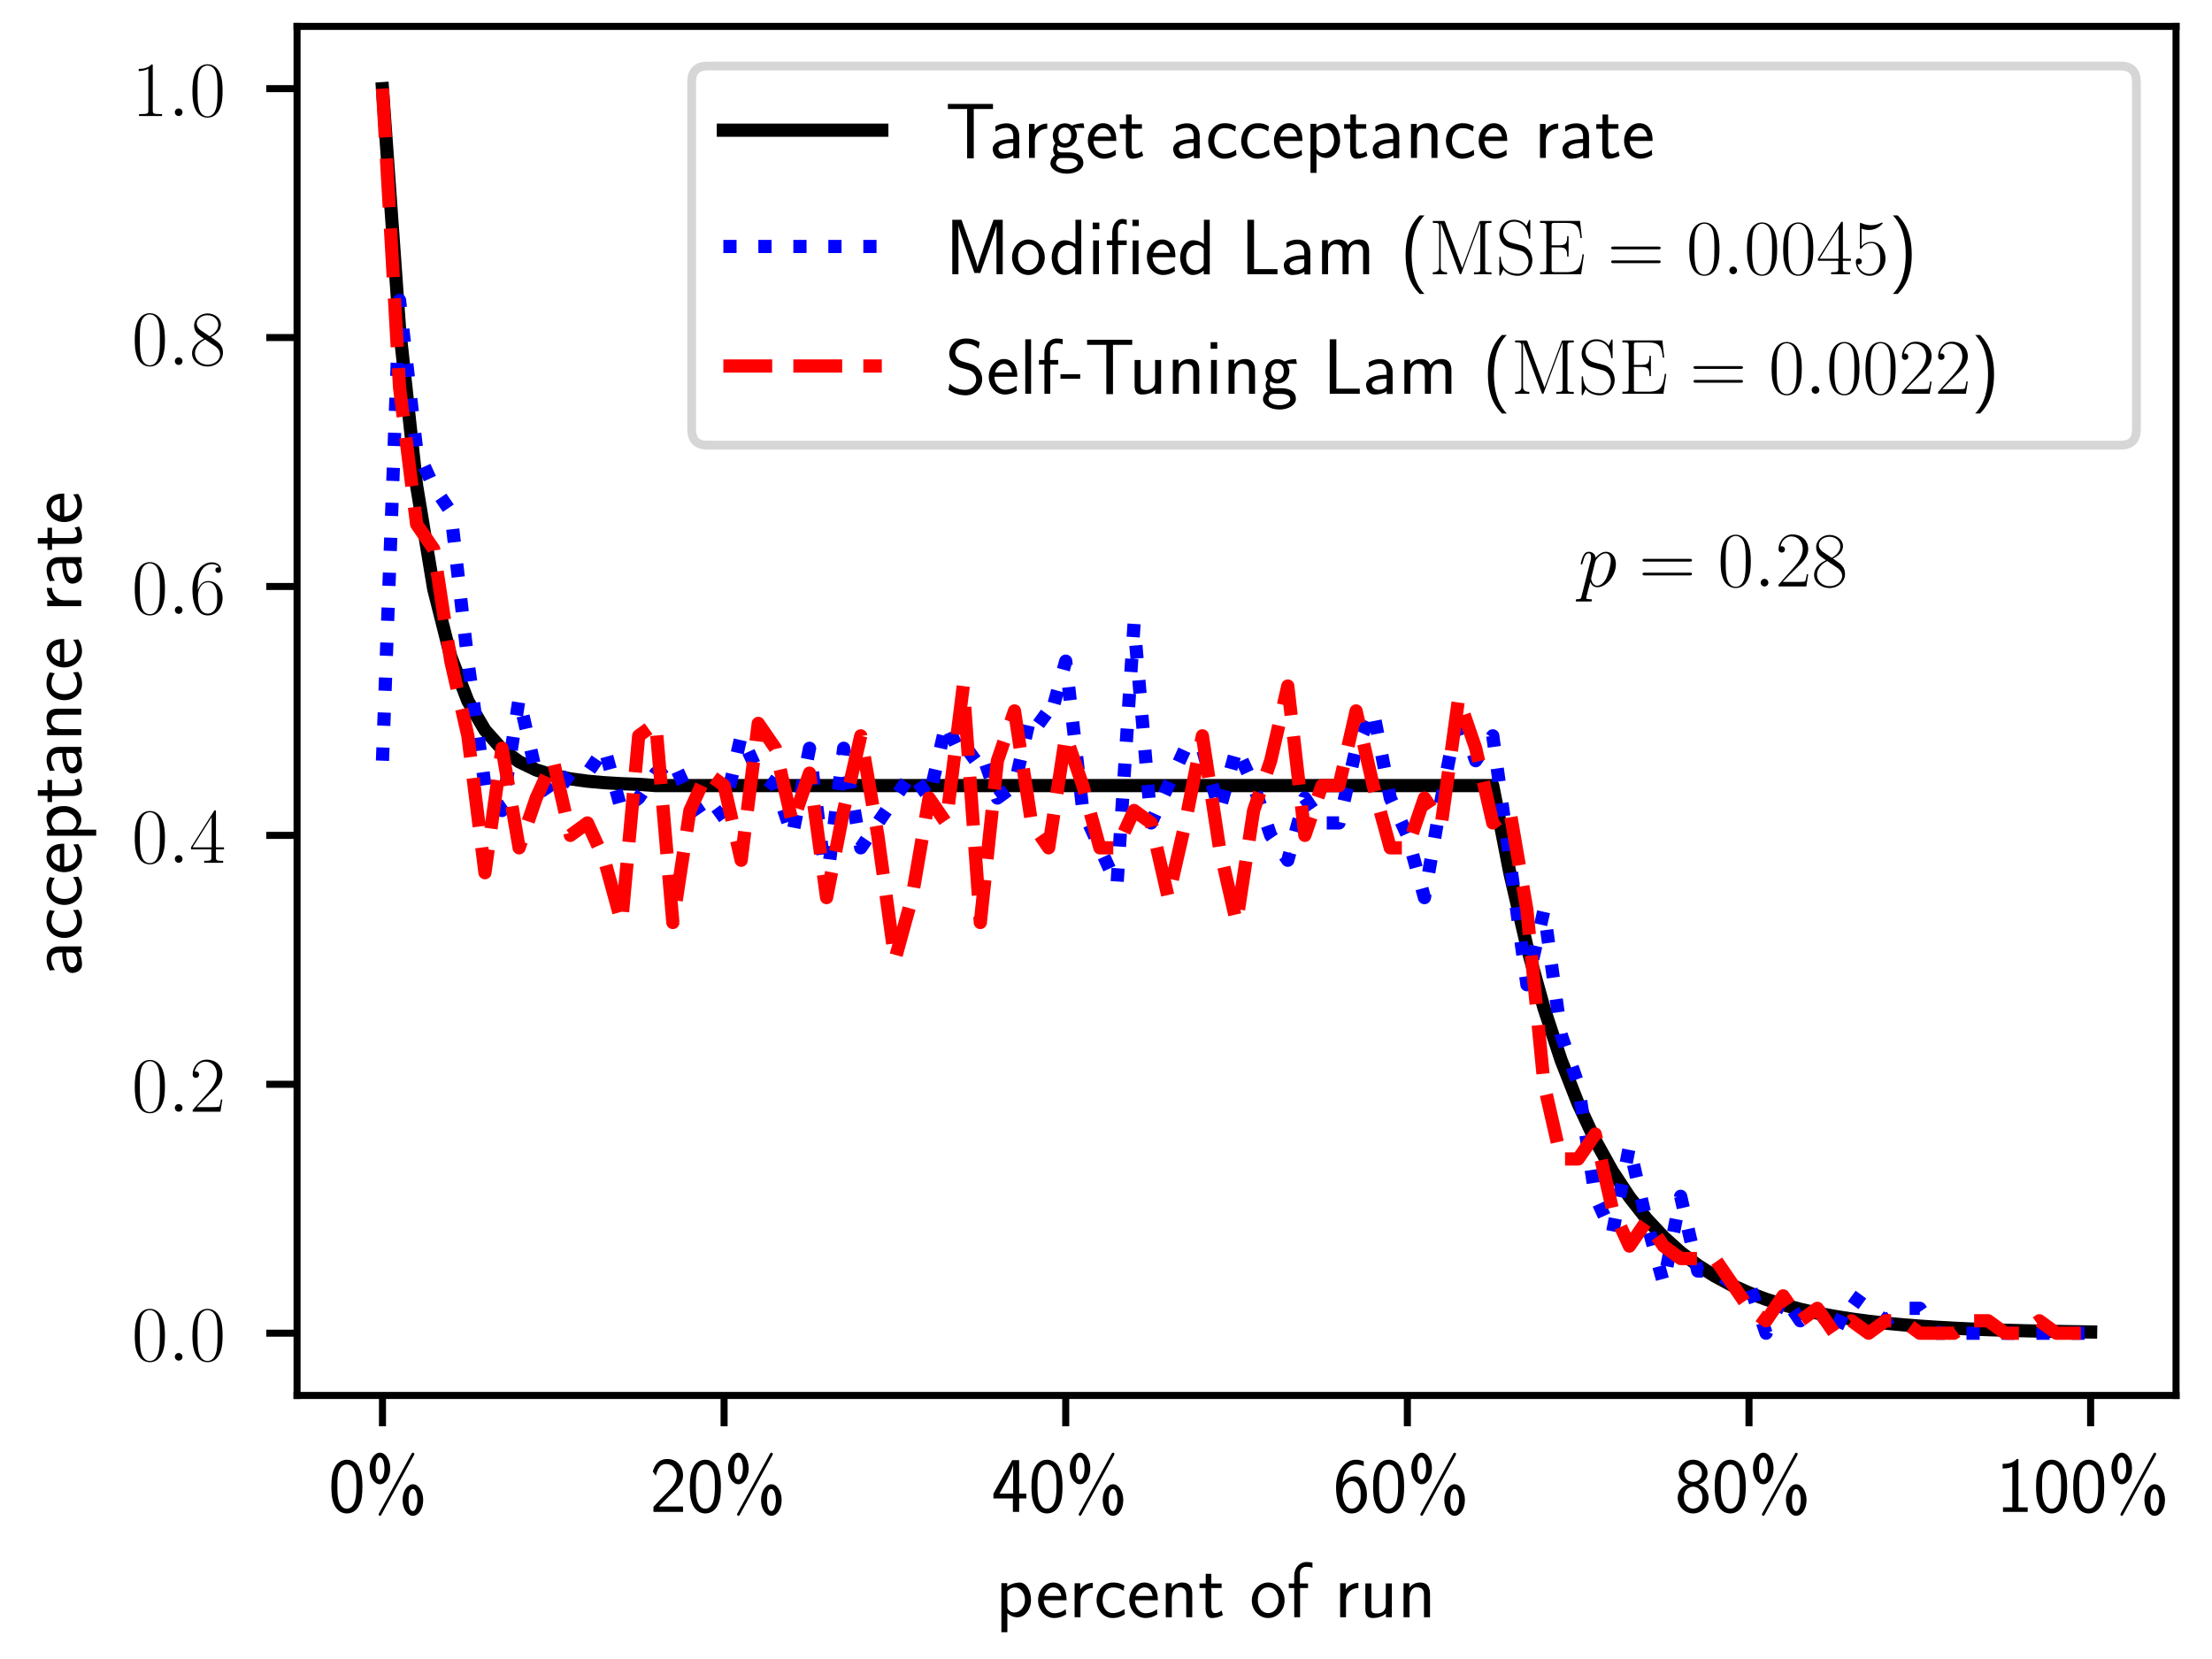 <?xml version="1.0" encoding="utf-8" standalone="no"?>
<!DOCTYPE svg PUBLIC "-//W3C//DTD SVG 1.1//EN"
  "http://www.w3.org/Graphics/SVG/1.1/DTD/svg11.dtd">
<!-- Created with matplotlib (https://matplotlib.org/) -->
<svg height="188.46pt" version="1.1" viewBox="0 0 251.28 188.46" width="251.28pt" xmlns="http://www.w3.org/2000/svg" xmlns:xlink="http://www.w3.org/1999/xlink">
 <defs>
  <style type="text/css">*{stroke-linecap:butt;stroke-linejoin:round;}</style>
 </defs>
 <g id="figure_1">
  <g id="patch_1">
   <path d="M 0 188.46 
L 251.28 188.46 
L 251.28 0 
L 0 0 
z
" style="fill:#ffffff;"/>
  </g>
  <g id="axes_1">
   <g id="patch_2">
    <path d="M 33.746 158.52 
L 247.194 158.52 
L 247.194 3 
L 33.746 3 
z
" style="fill:#ffffff;"/>
   </g>
   <g id="matplotlib.axis_1">
    <g id="xtick_1">
     <g id="line2d_1">
      <defs>
       <path d="M 0 0 
L 0 3.5 
" id="ma85aa5605f" style="stroke:#000000;stroke-width:0.8;"/>
      </defs>
      <g>
       <use style="stroke:#000000;stroke-width:0.8;" x="43.448" xlink:href="#ma85aa5605f" y="158.52"/>
      </g>
     </g>
     <g id="text_1">
      <!-- 0\% -->
      <g transform="translate(37.304 171.746)scale(0.09 -0.09)">
       <defs>
        <path d="M 43.094 31.938 
C 43.094 37.578 43 48.078 38.906 56.188 
C 34.797 64 28.203 66.078 23.5 66.078 
C 16.703 66.078 10.906 62.109 7.906 55.781 
C 4.703 49.156 3.797 42.328 3.797 31.938 
C 3.797 24.828 4.094 16.109 7.703 8.484 
C 11.797 0.078 18.703 -2 23.406 -2 
C 29.594 -2 35.594 1.266 39 8.094 
C 42.5 15.219 43.094 23.031 43.094 31.938 
z
M 23.406 4.078 
C 15.797 4.078 13.5 12.672 12.797 15.547 
C 11.594 20.469 11.406 25.219 11.406 33.031 
C 11.406 39.156 11.406 46.062 13.297 51.516 
C 15.594 57.828 19.594 60 23.406 60 
C 30.797 60 33.203 52.688 34 50.125 
C 35.5 44.891 35.5 38.766 35.5 33.031 
C 35.5 23.844 35.5 4.078 23.406 4.078 
z
" id="CMSS17-48"/>
        <path d="M 61.297 71.609 
C 61.906 72.609 61.906 73.109 61.906 73.203 
C 61.906 74.297 61 75 60.203 75 
C 59.094 75 58.594 74.203 58.094 73.203 
L 17.203 -1.625 
C 17 -2.016 16.594 -2.609 16.594 -3.219 
C 16.594 -4.312 17.5 -5 18.406 -5 
C 19.297 -5 19.5 -4.609 20.297 -3.219 
z
M 73.094 14.984 
C 73.094 26.531 66.906 35 60.094 35 
C 53.406 35 47 26.734 47 14.984 
C 47 3.25 53.406 -5 60.094 -5 
C 67 -5 73.094 3.453 73.094 14.984 
z
M 60.094 1.062 
C 58 1.062 54.594 2.953 54.594 14.984 
C 54.594 26.938 58 28.922 60.094 28.922 
C 63.797 28.922 65.797 21.656 65.797 14.984 
C 65.797 8.328 63.797 1.062 60.094 1.062 
z
M 31.297 54.984 
C 31.297 66.531 25.094 75 18.297 75 
C 11.594 75 5.203 66.734 5.203 54.984 
C 5.203 43.25 11.594 35 18.297 35 
C 25.203 35 31.297 43.453 31.297 54.984 
z
M 18.297 41.062 
C 16.203 41.062 12.797 42.953 12.797 54.984 
C 12.797 66.938 16.203 68.922 18.297 68.922 
C 22 68.922 24 61.656 24 54.984 
C 24 48.328 22 41.062 18.297 41.062 
z
" id="CMSS17-37"/>
       </defs>
       <use transform="scale(0.996)" xlink:href="#CMSS17-48"/>
       <use transform="translate(46.844 0)scale(0.996)" xlink:href="#CMSS17-37"/>
      </g>
     </g>
    </g>
    <g id="xtick_2">
     <g id="line2d_2">
      <g>
       <use style="stroke:#000000;stroke-width:0.8;" x="82.256" xlink:href="#ma85aa5605f" y="158.52"/>
      </g>
     </g>
     <g id="text_2">
      <!-- 20\% -->
      <g transform="translate(73.809 171.746)scale(0.09 -0.09)">
       <defs>
        <path d="M 25.797 21.203 
C 28.594 24.078 32.797 27.562 35.703 31.047 
C 38.5 34.438 42.203 39.234 42.203 46.203 
C 42.203 57.141 34.797 67 22.203 67 
C 12.297 67 6.594 60.828 3.906 51.156 
L 7.797 45.766 
C 10 54.844 13.094 60.625 20.906 60.625 
C 29.5 60.625 34.297 53.641 34.297 45.969 
C 34.297 36.797 27.297 29.703 22 24.422 
C 16.094 18.547 10.297 12.562 4.703 6.375 
L 4.703 0 
L 42.203 0 
L 42.203 6.766 
L 25.203 6.766 
C 24 6.766 22.797 6.766 21.594 6.766 
L 11.594 6.766 
L 11.594 6.859 
z
" id="CMSS17-50"/>
       </defs>
       <use transform="scale(0.996)" xlink:href="#CMSS17-50"/>
       <use transform="translate(46.844 0)scale(0.996)" xlink:href="#CMSS17-48"/>
       <use transform="translate(93.687 0)scale(0.996)" xlink:href="#CMSS17-37"/>
      </g>
     </g>
    </g>
    <g id="xtick_3">
     <g id="line2d_3">
      <g>
       <use style="stroke:#000000;stroke-width:0.8;" x="121.065" xlink:href="#ma85aa5605f" y="158.52"/>
      </g>
     </g>
     <g id="text_3">
      <!-- 40\% -->
      <g transform="translate(112.618 171.746)scale(0.09 -0.09)">
       <defs>
        <path d="M 35.203 17 
L 44.297 17 
L 44.297 23.078 
L 35.203 23.078 
L 35.203 65.5 
L 26.406 65.5 
L 2.594 23.078 
L 2.594 17 
L 27.297 17 
L 27.297 0 
L 35.203 0 
z
M 10.297 23.078 
C 16.094 33.234 27.594 53.734 27.594 60.703 
L 27.594 23.078 
z
" id="CMSS17-52"/>
       </defs>
       <use transform="scale(0.996)" xlink:href="#CMSS17-52"/>
       <use transform="translate(46.844 0)scale(0.996)" xlink:href="#CMSS17-48"/>
       <use transform="translate(93.687 0)scale(0.996)" xlink:href="#CMSS17-37"/>
      </g>
     </g>
    </g>
    <g id="xtick_4">
     <g id="line2d_4">
      <g>
       <use style="stroke:#000000;stroke-width:0.8;" x="159.874" xlink:href="#ma85aa5605f" y="158.52"/>
      </g>
     </g>
     <g id="text_4">
      <!-- 60\% -->
      <g transform="translate(151.426 171.746)scale(0.09 -0.09)">
       <defs>
        <path d="M 39 64.078 
C 34.797 65.781 31.797 66.078 29 66.078 
C 16 66.078 3.906 52.625 3.906 31.344 
C 3.906 4.141 15.406 -2 23.594 -2 
C 28.094 -2 32.594 -0.609 36.906 4.375 
C 41.297 9.641 43 14.031 43 21.703 
C 43 34.047 36.906 45 27.797 45 
C 21.203 45 15.5 41.516 12 37.125 
C 13 50.906 19.594 60 29.094 60 
C 31.703 60 35.094 59.625 39 57.969 
z
M 12.094 21.391 
C 12.094 22.188 12.094 22.688 12.203 24.188 
C 12.203 31.953 16.703 38.922 24 38.922 
C 28.703 38.922 31.094 36.438 32.906 33.359 
C 35 29.469 35.094 25.781 35.094 21.688 
C 35.094 17.812 35.094 13.922 32.797 9.953 
C 30.906 6.859 28.406 4.172 23.594 4.172 
C 14.094 4.172 12.5 17.406 12.094 21.391 
z
" id="CMSS17-54"/>
       </defs>
       <use transform="scale(0.996)" xlink:href="#CMSS17-54"/>
       <use transform="translate(46.844 0)scale(0.996)" xlink:href="#CMSS17-48"/>
       <use transform="translate(93.687 0)scale(0.996)" xlink:href="#CMSS17-37"/>
      </g>
     </g>
    </g>
    <g id="xtick_5">
     <g id="line2d_5">
      <g>
       <use style="stroke:#000000;stroke-width:0.8;" x="198.683" xlink:href="#ma85aa5605f" y="158.52"/>
      </g>
     </g>
     <g id="text_5">
      <!-- 80\% -->
      <g transform="translate(190.235 171.746)scale(0.09 -0.09)">
       <defs>
        <path d="M 30.203 34.719 
C 37.797 37.188 41.703 43.125 41.703 48.969 
C 41.703 58.156 33.703 66.078 23.5 66.078 
C 12.906 66.078 5.203 57.938 5.203 49.125 
C 5.203 43.438 9 37.547 16.703 35.016 
C 6.906 31.203 3.906 23.625 3.906 17.953 
C 3.906 6.969 12.797 -2 23.406 -2 
C 34.406 -2 43 7.109 43 17.781 
C 43 24.328 39.094 31.25 30.203 34.719 
z
M 23.5 38 
C 16.797 38 12.297 42.375 12.297 49 
C 12.297 55.719 16.797 60 23.5 60 
C 29.703 60 34.594 56.109 34.594 49 
C 34.594 41.984 29.797 38 23.5 38 
z
M 23.5 4.172 
C 17.797 4.172 11.703 8.078 11.703 18.062 
C 11.703 28.328 18.5 31.922 23.406 31.922 
C 28.797 31.922 35.203 28.125 35.203 18.062 
C 35.203 7.672 28.594 4.172 23.5 4.172 
z
" id="CMSS17-56"/>
       </defs>
       <use transform="scale(0.996)" xlink:href="#CMSS17-56"/>
       <use transform="translate(46.844 0)scale(0.996)" xlink:href="#CMSS17-48"/>
       <use transform="translate(93.687 0)scale(0.996)" xlink:href="#CMSS17-37"/>
      </g>
     </g>
    </g>
    <g id="xtick_6">
     <g id="line2d_6">
      <g>
       <use style="stroke:#000000;stroke-width:0.8;" x="237.492" xlink:href="#ma85aa5605f" y="158.52"/>
      </g>
     </g>
     <g id="text_6">
      <!-- 100\% -->
      <g transform="translate(226.74 171.746)scale(0.09 -0.09)">
       <defs>
        <path d="M 28.406 67 
L 26.5 67 
C 21.094 61.562 14.797 60.781 8.406 60.781 
L 8.406 55 
C 11.297 55 16 55 20.703 57.297 
L 20.703 5.766 
L 8.906 5.766 
L 8.906 0 
L 40.203 0 
L 40.203 5.766 
L 28.406 5.766 
z
" id="CMSS17-49"/>
       </defs>
       <use transform="scale(0.996)" xlink:href="#CMSS17-49"/>
       <use transform="translate(46.844 0)scale(0.996)" xlink:href="#CMSS17-48"/>
       <use transform="translate(93.687 0)scale(0.996)" xlink:href="#CMSS17-48"/>
       <use transform="translate(140.531 0)scale(0.996)" xlink:href="#CMSS17-37"/>
      </g>
     </g>
    </g>
    <g id="text_7">
     <!-- percent of run -->
     <g transform="translate(113.083 183.716)scale(0.09 -0.09)">
      <defs>
       <path d="M 15.094 5.203 
C 18.406 2.016 22.906 -0.078 27.703 -0.078 
C 37 -0.078 45 9.422 45 22.062 
C 45 33.734 39 44 30.406 44 
C 25.406 44 19.406 42.219 14.906 38.625 
L 14.906 43.203 
L 7.5 43.203 
L 7.5 -19 
L 15.094 -19 
z
M 15.094 32.812 
C 15.906 34 19.297 37.734 24.797 37.734 
C 31.797 37.734 37.406 30.625 37.406 22.062 
C 37.406 12.297 30.594 6 23.906 6 
C 21.906 6 19.797 6.484 17.797 8.172 
C 15.094 10.531 15.094 12 15.094 13.391 
z
" id="CMSS17-112"/>
       <path d="M 39.094 21.516 
C 39.094 24.844 38.906 31.297 35.703 36.641 
C 32.203 42.391 26.5 44 22.203 44 
C 11.797 44 3 34.188 3 21.484 
C 3 9.094 12.094 -1 23.594 -1 
C 28.094 -1 33.594 0.297 38.594 3.875 
C 38.594 4.281 38.406 6.469 38.297 6.562 
C 38.297 6.766 38 9.844 38 10.25 
C 33.203 6.359 27.703 5.078 23.703 5.078 
C 17.297 5.078 10.406 10.422 10.094 21.516 
z
M 10.906 27 
C 12.203 32.562 16.594 37.828 22.203 37.828 
C 23.703 37.828 30.703 37.828 32.5 27 
z
" id="CMSS17-101"/>
       <path d="M 14.906 21.297 
C 14.906 30.703 21.797 37 30.594 37 
L 30.594 43.578 
C 24.203 43.578 18.203 40.391 14.594 35.203 
L 14.594 43.094 
L 7.5 43.094 
L 7.5 0 
L 14.906 0 
z
" id="CMSS17-114"/>
       <path d="M 38.5 39.703 
C 38.5 40.391 33.906 42.406 32.703 42.797 
C 29.406 44 25.203 44 24.094 44 
C 11.094 44 3.297 32.703 3.297 21.297 
C 3.297 9.297 12 -1 23.703 -1 
C 30.406 -1 35.203 1.188 39.094 3.781 
L 38.5 10.375 
C 34.203 7.078 29.203 5.266 23.797 5.266 
C 16 5.266 10.906 12.094 10.906 21.391 
C 10.906 28.609 14.203 37.719 24.203 37.719 
C 29.703 37.719 32.797 36.609 37.406 33.516 
z
" id="CMSS17-99"/>
       <path d="M 40.906 29.328 
C 40.906 35.672 39.406 44 28.094 44 
C 21.703 44 17.5 40.719 14.703 37.328 
L 14.703 43.094 
L 7.406 43.094 
L 7.406 0 
L 15 0 
L 15 24.359 
C 15 30.688 17.406 37.938 24.203 37.938 
C 33 37.938 33.297 32 33.297 28.578 
L 33.297 0 
L 40.906 0 
z
" id="CMSS17-110"/>
       <path d="M 16.703 37 
L 29.703 37 
L 29.703 42.766 
L 16.703 42.766 
L 16.703 55 
L 9.594 55 
L 9.594 42.766 
L 1.703 42.766 
L 1.703 37 
L 9.406 37 
L 9.406 11.703 
C 9.406 6 10.703 -1 17.297 -1 
C 22.297 -1 26.906 0.391 31.297 2.688 
L 29.703 8.562 
C 27.297 6.469 24.406 5.266 21.297 5.266 
C 16.906 5.266 16.703 10.875 16.703 13.375 
z
" id="CMSS17-116"/>
       <path d="M 44.203 21.188 
C 44.203 34 34.703 44 23.5 44 
C 12 44 2.703 33.703 2.703 21.188 
C 2.703 8.5 12.297 -1 23.406 -1 
C 34.797 -1 44.203 8.797 44.203 21.188 
z
M 23.5 5.266 
C 16.406 5.266 10.297 11.078 10.297 22 
C 10.297 33.609 17.406 37.922 23.406 37.922 
C 29.906 37.922 36.594 33.219 36.594 22 
C 36.594 10.672 30.094 5.266 23.5 5.266 
z
" id="CMSS17-111"/>
       <path d="M 16.797 37 
L 26.906 37 
L 26.906 42.766 
L 16.594 42.766 
L 16.594 55.609 
C 16.594 62.719 22 63.938 25.094 63.938 
C 26.094 63.938 28.906 63.938 32.5 62.641 
L 32.5 69.203 
C 30.203 69.703 27.406 70 25.203 70 
C 15.906 70 9.406 62.391 9.406 52.484 
L 9.406 42.766 
L 2.5 42.766 
L 2.5 37 
L 9.406 37 
L 9.406 0 
L 16.797 0 
z
" id="CMSS17-102"/>
       <path d="M 40.906 42.797 
L 33.297 42.797 
L 33.297 15.188 
C 33.297 7.781 27.906 4.781 22.203 4.781 
C 15.594 4.781 15 6.984 15 11.078 
L 15 42.797 
L 7.406 42.797 
L 7.406 10.594 
C 7.406 2.797 10.094 -1 17 -1 
C 20.406 -1 28.094 -0.203 33.5 4.781 
L 33.5 0 
L 40.906 0 
z
" id="CMSS17-117"/>
      </defs>
      <use transform="scale(0.996)" xlink:href="#CMSS17-112"/>
      <use transform="translate(50.807 0)scale(0.996)" xlink:href="#CMSS17-101"/>
      <use transform="translate(92.446 0)scale(0.996)" xlink:href="#CMSS17-114"/>
      <use transform="translate(124.356 0)scale(0.996)" xlink:href="#CMSS17-99"/>
      <use transform="translate(165.995 0)scale(0.996)" xlink:href="#CMSS17-101"/>
      <use transform="translate(207.634 0)scale(0.996)" xlink:href="#CMSS17-110"/>
      <use transform="translate(255.839 0)scale(0.996)" xlink:href="#CMSS17-116"/>
      <use transform="translate(320.899 0)scale(0.996)" xlink:href="#CMSS17-111"/>
      <use transform="translate(367.743 0)scale(0.996)" xlink:href="#CMSS17-102"/>
      <use transform="translate(427.599 0)scale(0.996)" xlink:href="#CMSS17-114"/>
      <use transform="translate(459.508 0)scale(0.996)" xlink:href="#CMSS17-117"/>
      <use transform="translate(507.713 0)scale(0.996)" xlink:href="#CMSS17-110"/>
     </g>
    </g>
   </g>
   <g id="matplotlib.axis_2">
    <g id="ytick_1">
     <g id="line2d_7">
      <defs>
       <path d="M 0 0 
L -3.5 0 
" id="mf21e30e47d" style="stroke:#000000;stroke-width:0.8;"/>
      </defs>
      <g>
       <use style="stroke:#000000;stroke-width:0.8;" x="33.746" xlink:href="#mf21e30e47d" y="151.45"/>
      </g>
     </g>
     <g id="text_8">
      <!-- $\mathdefault{0.0}$ -->
      <g transform="translate(14.97 154.564)scale(0.09 -0.09)">
       <defs>
        <path d="M 42 31.641 
C 42 37.75 41.906 48.125 37.703 56.109 
C 34 63.109 28.094 65.594 22.906 65.594 
C 18.094 65.594 12 63.406 8.203 56.203 
C 4.203 48.719 3.797 39.438 3.797 31.641 
C 3.797 25.953 3.906 17.281 7 9.672 
C 11.297 -0.609 19 -2 22.906 -2 
C 27.5 -2 34.5 -0.109 38.594 9.375 
C 41.594 16.281 42 24.359 42 31.641 
z
M 22.906 -0.406 
C 16.5 -0.406 12.703 5.078 11.297 12.688 
C 10.203 18.562 10.203 27.156 10.203 32.75 
C 10.203 40.438 10.203 46.828 11.5 52.922 
C 13.406 61.391 19 64 22.906 64 
C 27 64 32.297 61.297 34.203 53.125 
C 35.5 47.438 35.594 40.734 35.594 32.75 
C 35.594 26.25 35.594 18.266 34.406 12.375 
C 32.297 1.484 26.406 -0.406 22.906 -0.406 
z
" id="CMR17-48"/>
        <path d="M 18.406 4.797 
C 18.406 7.688 16 9.672 13.594 9.672 
C 10.703 9.672 8.703 7.281 8.703 4.891 
C 8.703 2 11.094 0 13.5 0 
C 16.406 0 18.406 2.391 18.406 4.797 
z
" id="CMMI12-58"/>
       </defs>
       <use transform="scale(0.996)" xlink:href="#CMR17-48"/>
       <use transform="translate(45.69 0)scale(0.996)" xlink:href="#CMMI12-58"/>
       <use transform="translate(72.788 0)scale(0.996)" xlink:href="#CMR17-48"/>
      </g>
     </g>
    </g>
    <g id="ytick_2">
     <g id="line2d_8">
      <g>
       <use style="stroke:#000000;stroke-width:0.8;" x="33.746" xlink:href="#mf21e30e47d" y="123.174"/>
      </g>
     </g>
     <g id="text_9">
      <!-- $\mathdefault{0.2}$ -->
      <g transform="translate(14.97 126.288)scale(0.09 -0.09)">
       <defs>
        <path d="M 41.703 15.453 
L 39.906 15.453 
C 38.906 8.375 38.094 7.172 37.703 6.562 
C 37.203 5.766 30 5.766 28.594 5.766 
L 9.406 5.766 
C 13 9.672 20 16.75 28.5 24.953 
C 34.594 30.734 41.703 37.531 41.703 47.422 
C 41.703 59.219 32.297 66 21.797 66 
C 10.797 66 4.094 56.312 4.094 47.344 
C 4.094 43.438 7 42.938 8.203 42.938 
C 9.203 42.938 12.203 43.547 12.203 47.031 
C 12.203 50.109 9.594 51 8.203 51 
C 7.594 51 7 50.906 6.594 50.703 
C 8.5 59.219 14.297 63.406 20.406 63.406 
C 29.094 63.406 34.797 56.516 34.797 47.422 
C 34.797 38.734 29.703 31.25 24 24.75 
L 4.094 2.281 
L 4.094 0 
L 39.297 0 
z
" id="CMR17-50"/>
       </defs>
       <use transform="scale(0.996)" xlink:href="#CMR17-48"/>
       <use transform="translate(45.69 0)scale(0.996)" xlink:href="#CMMI12-58"/>
       <use transform="translate(72.788 0)scale(0.996)" xlink:href="#CMR17-50"/>
      </g>
     </g>
    </g>
    <g id="ytick_3">
     <g id="line2d_9">
      <g>
       <use style="stroke:#000000;stroke-width:0.8;" x="33.746" xlink:href="#mf21e30e47d" y="94.898"/>
      </g>
     </g>
     <g id="text_10">
      <!-- $\mathdefault{0.4}$ -->
      <g transform="translate(14.97 98.011)scale(0.09 -0.09)">
       <defs>
        <path d="M 33.594 64.406 
C 33.594 66.5 33.5 66.5 31.703 66.5 
L 2 19.594 
L 2 17 
L 27.797 17 
L 27.797 7.141 
C 27.797 3.5 27.594 2.5 20.594 2.5 
L 18.703 2.5 
L 18.703 0 
C 21.906 0 27.297 0 30.703 0 
C 34.094 0 39.5 0 42.703 0 
L 42.703 2.5 
L 40.797 2.5 
C 33.797 2.5 33.594 3.5 33.594 7.141 
L 33.594 17 
L 43.797 17 
L 43.797 19.594 
L 33.594 19.594 
z
M 28.094 57.859 
L 28.094 19.594 
L 4 19.594 
z
" id="CMR17-52"/>
       </defs>
       <use transform="scale(0.996)" xlink:href="#CMR17-48"/>
       <use transform="translate(45.69 0)scale(0.996)" xlink:href="#CMMI12-58"/>
       <use transform="translate(72.788 0)scale(0.996)" xlink:href="#CMR17-52"/>
      </g>
     </g>
    </g>
    <g id="ytick_4">
     <g id="line2d_10">
      <g>
       <use style="stroke:#000000;stroke-width:0.8;" x="33.746" xlink:href="#mf21e30e47d" y="66.622"/>
      </g>
     </g>
     <g id="text_11">
      <!-- $\mathdefault{0.6}$ -->
      <g transform="translate(14.97 69.735)scale(0.09 -0.09)">
       <defs>
        <path d="M 10.594 34 
C 10.594 57.656 21.797 63 28.297 63 
C 30.406 63 35.5 62.641 37.5 59 
C 35.906 59 32.906 59 32.906 55.516 
C 32.906 52.828 35.094 51.922 36.5 51.922 
C 37.406 51.922 40.094 52.312 40.094 55.625 
C 40.094 61.781 35.094 65.297 28.203 65.297 
C 16.297 65.297 3.797 52.969 3.797 31 
C 3.797 3.953 15.094 -2 23.094 -2 
C 32.797 -2 42 6.672 42 20.047 
C 42 32.516 33.906 41.594 23.703 41.594 
C 17.594 41.594 13.094 37.609 10.594 30.625 
z
M 23.094 0.391 
C 10.797 0.391 10.797 18.75 10.797 22.438 
C 10.797 29.625 14.203 40 23.5 40 
C 25.203 40 30.094 40 33.406 33.125 
C 35.203 29.219 35.203 25.141 35.203 20.141 
C 35.203 14.75 35.203 10.781 33.094 6.781 
C 30.906 2.672 27.703 0.391 23.094 0.391 
z
" id="CMR17-54"/>
       </defs>
       <use transform="scale(0.996)" xlink:href="#CMR17-48"/>
       <use transform="translate(45.69 0)scale(0.996)" xlink:href="#CMMI12-58"/>
       <use transform="translate(72.788 0)scale(0.996)" xlink:href="#CMR17-54"/>
      </g>
     </g>
    </g>
    <g id="ytick_5">
     <g id="line2d_11">
      <g>
       <use style="stroke:#000000;stroke-width:0.8;" x="33.746" xlink:href="#mf21e30e47d" y="38.346"/>
      </g>
     </g>
     <g id="text_12">
      <!-- $\mathdefault{0.8}$ -->
      <g transform="translate(14.97 41.459)scale(0.09 -0.09)">
       <defs>
        <path d="M 27.203 35.375 
C 33.5 38.547 39.906 43.328 39.906 50.984 
C 39.906 60.016 31.094 65.297 23 65.297 
C 13.906 65.297 5.906 58.734 5.906 49.688 
C 5.906 47.203 6.5 42.922 10.406 39.141 
C 11.406 38.156 15.594 35.172 18.297 33.281 
C 13.797 30.984 3.297 25.531 3.297 14.594 
C 3.297 4.359 13.094 -2 22.797 -2 
C 33.5 -2 42.5 5.656 42.5 15.781 
C 42.5 24.844 36.406 29.016 32.406 31.703 
z
M 14.094 44.094 
C 13.297 44.594 9.297 47.672 9.297 52.359 
C 9.297 58.422 15.594 63 22.797 63 
C 30.703 63 36.5 57.438 36.5 50.969 
C 36.5 41.703 26.094 36.422 25.594 36.422 
C 25.5 36.422 25.406 36.422 24.594 37.031 
z
M 32.5 23.734 
C 34 22.641 38.797 19.375 38.797 13.297 
C 38.797 5.953 31.406 0.391 23 0.391 
C 13.906 0.391 7 6.844 7 14.688 
C 7 22.547 13.094 29.094 20 32.188 
z
" id="CMR17-56"/>
       </defs>
       <use transform="scale(0.996)" xlink:href="#CMR17-48"/>
       <use transform="translate(45.69 0)scale(0.996)" xlink:href="#CMMI12-58"/>
       <use transform="translate(72.788 0)scale(0.996)" xlink:href="#CMR17-56"/>
      </g>
     </g>
    </g>
    <g id="ytick_6">
     <g id="line2d_12">
      <g>
       <use style="stroke:#000000;stroke-width:0.8;" x="33.746" xlink:href="#mf21e30e47d" y="10.069"/>
      </g>
     </g>
     <g id="text_13">
      <!-- $\mathdefault{1.0}$ -->
      <g transform="translate(14.97 13.183)scale(0.09 -0.09)">
       <defs>
        <path d="M 26.594 63.406 
C 26.594 65.5 26.5 65.5 25.094 65.5 
C 21.203 61.188 15.297 59.797 9.703 59.797 
C 9.406 59.797 8.906 59.797 8.797 59.5 
C 8.703 59.297 8.703 59.094 8.703 57 
C 11.797 57 17 57.594 21 59.984 
L 21 7.203 
C 21 3.688 20.797 2.5 12.203 2.5 
L 9.203 2.5 
L 9.203 0 
C 14 0 19 0 23.797 0 
C 28.594 0 33.594 0 38.406 0 
L 38.406 2.5 
L 35.406 2.5 
C 26.797 2.5 26.594 3.594 26.594 7.156 
z
" id="CMR17-49"/>
       </defs>
       <use transform="scale(0.996)" xlink:href="#CMR17-49"/>
       <use transform="translate(45.69 0)scale(0.996)" xlink:href="#CMMI12-58"/>
       <use transform="translate(72.788 0)scale(0.996)" xlink:href="#CMR17-48"/>
      </g>
     </g>
    </g>
    <g id="text_14">
     <!-- acceptance rate -->
     <g transform="translate(9.227 110.886)rotate(-90)scale(0.09 -0.09)">
      <defs>
       <path d="M 37.594 27.984 
C 37.594 37.375 30.906 43.875 21.906 43.875 
C 17.5 43.875 12.703 43.078 7.203 39.891 
L 7.797 33.359 
C 10.297 35.125 14.594 38 21.797 38 
C 26.906 38 30 34.062 30 27.844 
L 30 24 
C 14 24 4 19.344 4 11.344 
C 4 7.203 6.5 -1 14.797 -1 
C 16.297 -1 24.406 -1 30.203 3.391 
L 30.203 -0.297 
L 37.594 -0.297 
z
M 30 12.75 
C 30 10.953 30 8.562 27 6.781 
C 24.406 5.078 21.094 5.078 19.703 5.078 
C 14.703 5.078 11.297 7.984 11.297 11.625 
C 11.297 18.922 26.906 18.922 30 18.922 
z
" id="CMSS17-97"/>
      </defs>
      <use transform="scale(0.996)" xlink:href="#CMSS17-97"/>
      <use transform="translate(44.922 0)scale(0.996)" xlink:href="#CMSS17-99"/>
      <use transform="translate(86.561 0)scale(0.996)" xlink:href="#CMSS17-99"/>
      <use transform="translate(128.2 0)scale(0.996)" xlink:href="#CMSS17-101"/>
      <use transform="translate(169.838 0)scale(0.996)" xlink:href="#CMSS17-112"/>
      <use transform="translate(218.043 0)scale(0.996)" xlink:href="#CMSS17-116"/>
      <use transform="translate(251.875 0)scale(0.996)" xlink:href="#CMSS17-97"/>
      <use transform="translate(296.797 0)scale(0.996)" xlink:href="#CMSS17-110"/>
      <use transform="translate(345.002 0)scale(0.996)" xlink:href="#CMSS17-99"/>
      <use transform="translate(386.641 0)scale(0.996)" xlink:href="#CMSS17-101"/>
      <use transform="translate(459.509 0)scale(0.996)" xlink:href="#CMSS17-114"/>
      <use transform="translate(491.418 0)scale(0.996)" xlink:href="#CMSS17-97"/>
      <use transform="translate(536.34 0)scale(0.996)" xlink:href="#CMSS17-116"/>
      <use transform="translate(570.172 0)scale(0.996)" xlink:href="#CMSS17-101"/>
     </g>
    </g>
   </g>
   <g id="line2d_13">
    <path clip-path="url(#pfbdc44bb95)" d="M 43.448 10.073 
L 45.388 37.319 
L 47.328 55.19 
L 49.269 66.91 
L 51.209 74.596 
L 53.15 79.637 
L 55.09 82.943 
L 57.031 85.111 
L 58.971 86.533 
L 60.912 87.466 
L 62.852 88.077 
L 64.792 88.478 
L 66.733 88.742 
L 68.673 88.914 
L 70.614 89.027 
L 72.554 89.101 
L 74.495 89.243 
L 76.435 89.243 
L 78.375 89.243 
L 80.316 89.243 
L 82.256 89.243 
L 84.197 89.243 
L 86.137 89.243 
L 88.078 89.243 
L 90.018 89.243 
L 91.959 89.243 
L 93.899 89.243 
L 95.839 89.243 
L 97.78 89.243 
L 99.72 89.243 
L 101.661 89.243 
L 103.601 89.243 
L 105.542 89.243 
L 107.482 89.243 
L 109.423 89.243 
L 111.363 89.243 
L 113.303 89.243 
L 115.244 89.243 
L 117.184 89.243 
L 119.125 89.243 
L 121.065 89.243 
L 123.006 89.243 
L 124.946 89.243 
L 126.886 89.243 
L 128.827 89.243 
L 130.767 89.243 
L 132.708 89.243 
L 134.648 89.243 
L 136.589 89.243 
L 138.529 89.243 
L 140.47 89.243 
L 142.41 89.243 
L 144.35 89.243 
L 146.291 89.243 
L 148.231 89.243 
L 150.172 89.243 
L 152.112 89.243 
L 154.053 89.243 
L 155.993 89.243 
L 157.933 89.243 
L 159.874 89.243 
L 161.814 89.243 
L 163.755 89.243 
L 165.695 89.243 
L 167.636 89.243 
L 169.576 89.243 
L 171.517 99.173 
L 173.457 107.518 
L 175.397 114.53 
L 177.338 120.424 
L 179.278 125.376 
L 181.219 129.539 
L 183.159 133.036 
L 185.1 135.976 
L 187.04 138.446 
L 188.981 140.522 
L 190.921 142.266 
L 192.861 143.732 
L 194.802 144.964 
L 196.742 146 
L 198.683 146.87 
L 200.623 147.601 
L 202.564 148.215 
L 204.504 148.732 
L 206.444 149.166 
L 208.385 149.53 
L 210.325 149.837 
L 212.266 150.095 
L 214.206 150.311 
L 216.147 150.493 
L 218.087 150.646 
L 220.028 150.774 
L 221.968 150.882 
L 223.908 150.973 
L 225.849 151.049 
L 227.789 151.113 
L 229.73 151.167 
L 231.67 151.212 
L 233.611 151.25 
L 235.551 151.282 
L 237.492 151.309 
" style="fill:none;stroke:#000000;stroke-linecap:square;stroke-width:1.5;"/>
   </g>
   <g id="line2d_14">
    <path clip-path="url(#pfbdc44bb95)" d="M 43.448 86.415 
L 45.388 34.104 
L 47.328 51.07 
L 49.269 55.311 
L 51.209 58.139 
L 53.15 75.105 
L 55.09 89.243 
L 57.031 92.07 
L 58.971 79.346 
L 60.912 87.829 
L 62.852 90.657 
L 64.792 87.829 
L 66.733 87.829 
L 68.673 85.001 
L 70.614 92.07 
L 72.554 90.657 
L 74.495 87.829 
L 76.435 86.415 
L 78.375 90.657 
L 80.316 93.484 
L 82.256 92.07 
L 84.197 83.588 
L 86.137 87.829 
L 88.078 89.243 
L 90.018 94.898 
L 91.959 85.001 
L 93.899 100.553 
L 95.839 85.001 
L 97.78 96.312 
L 99.72 93.484 
L 101.661 90.657 
L 103.601 87.829 
L 105.542 90.657 
L 107.482 82.174 
L 109.423 86.415 
L 111.363 85.001 
L 113.303 90.657 
L 115.244 89.243 
L 117.184 80.76 
L 119.125 82.174 
L 121.065 75.105 
L 123.006 92.07 
L 124.946 96.312 
L 126.886 100.553 
L 128.827 70.863 
L 130.767 93.484 
L 132.708 89.243 
L 134.648 85.001 
L 136.589 85.001 
L 138.529 92.07 
L 140.47 85.001 
L 142.41 89.243 
L 144.35 94.898 
L 146.291 97.726 
L 148.231 90.657 
L 150.172 93.484 
L 152.112 93.484 
L 154.053 85.001 
L 155.993 80.76 
L 157.933 90.657 
L 159.874 94.898 
L 161.814 101.967 
L 163.755 90.657 
L 165.695 80.76 
L 167.636 86.415 
L 169.576 83.588 
L 171.517 97.726 
L 173.457 111.864 
L 175.397 103.381 
L 177.338 117.519 
L 179.278 123.174 
L 181.219 135.899 
L 183.159 140.14 
L 185.1 130.243 
L 187.04 138.726 
L 188.981 145.795 
L 190.921 135.899 
L 192.861 144.381 
L 194.802 144.381 
L 196.742 145.795 
L 198.683 145.795 
L 200.623 151.45 
L 202.564 147.209 
L 204.504 150.037 
L 206.444 148.623 
L 208.385 151.45 
L 210.325 147.209 
L 212.266 148.623 
L 214.206 150.037 
L 216.147 148.623 
L 218.087 148.623 
L 220.028 151.45 
L 221.968 151.45 
L 223.908 151.45 
L 225.849 151.45 
L 227.789 151.45 
L 229.73 151.45 
L 231.67 151.45 
L 233.611 151.45 
L 235.551 151.45 
L 237.492 151.45 
" style="fill:none;stroke:#0000ff;stroke-dasharray:1.5,2.475;stroke-dashoffset:0;stroke-width:1.5;"/>
   </g>
   <g id="line2d_15">
    <path clip-path="url(#pfbdc44bb95)" d="M 43.448 10.069 
L 45.388 44.001 
L 47.328 59.553 
L 49.269 62.38 
L 51.209 75.105 
L 53.15 83.588 
L 55.09 99.139 
L 57.031 85.001 
L 58.971 96.312 
L 60.912 90.657 
L 62.852 86.415 
L 64.792 94.898 
L 66.733 93.484 
L 68.673 97.726 
L 70.614 104.795 
L 72.554 83.588 
L 74.495 82.174 
L 76.435 104.795 
L 78.375 92.07 
L 80.316 87.829 
L 82.256 89.243 
L 84.197 97.726 
L 86.137 82.174 
L 88.078 85.001 
L 90.018 93.484 
L 91.959 87.829 
L 93.899 101.967 
L 95.839 92.07 
L 97.78 83.588 
L 99.72 94.898 
L 101.661 109.036 
L 103.601 101.967 
L 105.542 90.657 
L 107.482 93.484 
L 109.423 77.932 
L 111.363 104.795 
L 113.303 86.415 
L 115.244 80.76 
L 117.184 93.484 
L 119.125 96.312 
L 121.065 83.588 
L 123.006 89.243 
L 124.946 96.312 
L 126.886 96.312 
L 128.827 92.07 
L 130.767 93.484 
L 132.708 101.967 
L 134.648 93.484 
L 136.589 83.588 
L 138.529 96.312 
L 140.47 104.795 
L 142.41 92.07 
L 144.35 86.415 
L 146.291 77.932 
L 148.231 94.898 
L 150.172 89.243 
L 152.112 89.243 
L 154.053 80.76 
L 155.993 89.243 
L 157.933 96.312 
L 159.874 96.312 
L 161.814 90.657 
L 163.755 93.484 
L 165.695 79.346 
L 167.636 85.001 
L 169.576 93.484 
L 171.517 92.07 
L 173.457 103.381 
L 175.397 123.174 
L 177.338 131.657 
L 179.278 131.657 
L 181.219 128.829 
L 183.159 137.312 
L 185.1 141.554 
L 187.04 138.726 
L 188.981 141.554 
L 190.921 142.968 
L 192.861 142.968 
L 194.802 142.968 
L 196.742 145.795 
L 198.683 148.623 
L 200.623 150.037 
L 202.564 147.209 
L 204.504 150.037 
L 206.444 148.623 
L 208.385 151.45 
L 210.325 150.037 
L 212.266 151.45 
L 214.206 150.037 
L 216.147 150.037 
L 218.087 151.45 
L 220.028 151.45 
L 221.968 151.45 
L 223.908 150.037 
L 225.849 150.037 
L 227.789 151.45 
L 229.73 151.45 
L 231.67 150.037 
L 233.611 151.45 
L 235.551 151.45 
L 237.492 151.45 
" style="fill:none;stroke:#ff0000;stroke-dasharray:5.55,2.4;stroke-dashoffset:0;stroke-width:1.5;"/>
   </g>
   <g id="patch_3">
    <path d="M 33.746 158.52 
L 33.746 3 
" style="fill:none;stroke:#000000;stroke-linecap:square;stroke-linejoin:miter;stroke-width:0.8;"/>
   </g>
   <g id="patch_4">
    <path d="M 247.194 158.52 
L 247.194 3 
" style="fill:none;stroke:#000000;stroke-linecap:square;stroke-linejoin:miter;stroke-width:0.8;"/>
   </g>
   <g id="patch_5">
    <path d="M 33.746 158.52 
L 247.194 158.52 
" style="fill:none;stroke:#000000;stroke-linecap:square;stroke-linejoin:miter;stroke-width:0.8;"/>
   </g>
   <g id="patch_6">
    <path d="M 33.746 3 
L 247.194 3 
" style="fill:none;stroke:#000000;stroke-linecap:square;stroke-linejoin:miter;stroke-width:0.8;"/>
   </g>
   <g id="text_15">
    <!-- $p=0.28$ -->
    <g transform="translate(179.278 66.622)scale(0.09 -0.09)">
     <defs>
      <path d="M 4.297 -12.328 
C 3.594 -15.312 3.203 -16.109 -0.906 -16.109 
C -2.094 -16.109 -3.094 -16.109 -3.094 -18 
C -3.094 -18.203 -3 -19 -1.906 -19 
C -0.594 -19 0.797 -19 2.094 -19 
L 6.406 -19 
C 8.5 -19 13.594 -19 15.703 -19 
C 16.297 -19 17.5 -19 17.5 -17.203 
C 17.5 -16.109 16.797 -16.109 15.094 -16.109 
C 10.5 -16.109 10.203 -15.422 10.203 -14.641 
C 10.203 -13.453 14.703 3.422 15.297 5.688 
C 16.406 2.891 19.094 -1 24.297 -1 
C 35.594 -1 47.797 13.672 47.797 28.344 
C 47.797 37.516 42.594 44 35.094 44 
C 28.703 44 23.297 37.812 22.203 36.422 
C 21.406 41.406 17.5 44 13.5 44 
C 10.594 44 8.297 42.609 6.406 38.812 
C 4.594 35.219 3.203 29.141 3.203 28.734 
C 3.203 28.344 3.594 27.844 4.297 27.844 
C 5.094 27.844 5.203 27.938 5.797 30.234 
C 7.297 36.125 9.203 42.016 13.203 42.016 
C 15.5 42.016 16.297 40.422 16.297 37.453 
C 16.297 35.078 16 34.078 15.594 32.297 
z
M 21.594 31.141 
C 22.297 33.922 25.094 36.828 26.703 38.219 
C 27.797 39.219 31.094 42.016 34.906 42.016 
C 39.297 42.016 41.297 37.625 41.297 32.438 
C 41.297 27.641 38.5 16.359 36 11.172 
C 33.5 5.781 28.906 1 24.297 1 
C 17.5 1 16.406 9.578 16.406 9.984 
C 16.406 10.281 16.594 11.078 16.703 11.578 
z
" id="CMMI12-112"/>
      <path d="M 64.297 31.516 
C 65.797 31.516 67.297 31.516 67.297 33.203 
C 67.297 35 65.594 35 63.906 35 
L 8 35 
C 6.297 35 4.594 35 4.594 33.203 
C 4.594 31.516 6.094 31.516 7.594 31.516 
z
M 63.906 14 
C 65.594 14 67.297 14 67.297 15.797 
C 67.297 17.484 65.797 17.484 64.297 17.484 
L 7.594 17.484 
C 6.094 17.484 4.594 17.484 4.594 15.797 
C 4.594 14 6.297 14 8 14 
z
" id="CMR17-61"/>
     </defs>
     <use transform="scale(0.996)" xlink:href="#CMMI12-112"/>
     <use transform="translate(76.634 0)scale(0.996)" xlink:href="#CMR17-61"/>
     <use transform="translate(176.022 0)scale(0.996)" xlink:href="#CMR17-48"/>
     <use transform="translate(221.713 0)scale(0.996)" xlink:href="#CMMI12-58"/>
     <use transform="translate(248.81 0)scale(0.996)" xlink:href="#CMR17-50"/>
     <use transform="translate(294.5 0)scale(0.996)" xlink:href="#CMR17-56"/>
    </g>
   </g>
   <g id="legend_1">
    <g id="patch_7">
     <path d="M 80.372 50.571 
L 240.894 50.571 
Q 242.694 50.571 242.694 48.771 
L 242.694 9.3 
Q 242.694 7.5 240.894 7.5 
L 80.372 7.5 
Q 78.572 7.5 78.572 9.3 
L 78.572 48.771 
Q 78.572 50.571 80.372 50.571 
z
" style="fill:#ffffff;opacity:0.8;stroke:#cccccc;stroke-linejoin:miter;"/>
    </g>
    <g id="line2d_16">
     <path d="M 82.172 14.789 
L 100.172 14.789 
" style="fill:none;stroke:#000000;stroke-linecap:square;stroke-width:1.5;"/>
    </g>
    <g id="line2d_17"/>
    <g id="text_16">
     <!-- Target acceptance rate -->
     <g transform="translate(107.372 17.939)scale(0.09 -0.09)">
      <defs>
       <path d="M 36.203 62 
L 44.5 62 
C 45.703 62 46.906 62 48.094 62 
L 60.594 62 
L 60.594 68.375 
L 3.406 68.375 
L 3.406 62 
L 15.906 62 
C 17.094 62 18.297 62 19.5 62 
L 27.797 62 
L 27.797 -0.5 
L 36.203 -0.5 
z
" id="CMSS17-84"/>
       <path d="M 44.5 43.875 
C 38.797 43.875 33.906 42.781 29.906 40.891 
C 26.594 43.391 23.203 43.875 20.906 43.875 
C 12.203 43.875 5.594 36.703 5.594 28.344 
C 5.594 22.938 8.594 18.859 8.797 18.672 
C 7 16.172 6 13.484 6 10.5 
C 6 7 7.406 4.516 8.5 3.125 
C 3.297 -0.047 2.594 -4.906 2.594 -6.797 
C 2.594 -14.031 11.703 -20 23.406 -20 
C 35.203 -20 44.297 -14.031 44.297 -6.688 
C 44.297 7 29 7 24.797 7 
L 16.703 7 
C 15.203 7 11.203 7 11.203 12.359 
C 11.203 14.391 12.094 15.688 12.203 15.781 
C 13.703 14.688 16.797 13 20.906 13 
C 29.203 13 36.094 19.969 36.094 28.547 
C 36.094 33.312 33.906 36.797 33 38 
L 33.297 38 
C 33.594 38 37.797 38 39.297 38 
C 42.5 38 42.797 37.953 45.594 37.797 
z
M 20.906 18.469 
C 17.5 18.469 12.703 20.547 12.703 28.484 
C 12.703 37.109 18.203 38.5 20.797 38.5 
C 24.203 38.5 29 36.422 29 28.484 
C 29 19.859 23.5 18.469 20.906 18.469 
z
M 24.703 -0.156 
C 27.094 -0.156 37.203 -0.156 37.203 -6.906 
C 37.203 -11.156 31 -14.516 23.5 -14.516 
C 15.906 -14.516 9.703 -11.25 9.703 -6.797 
C 9.703 -6.297 9.703 -0.156 16.594 -0.156 
z
" id="CMSS17-103"/>
      </defs>
      <use transform="scale(0.996)" xlink:href="#CMSS17-84"/>
      <use transform="translate(56.012 0)scale(0.996)" xlink:href="#CMSS17-97"/>
      <use transform="translate(98.332 0)scale(0.996)" xlink:href="#CMSS17-114"/>
      <use transform="translate(130.241 0)scale(0.996)" xlink:href="#CMSS17-103"/>
      <use transform="translate(177.085 0)scale(0.996)" xlink:href="#CMSS17-101"/>
      <use transform="translate(218.724 0)scale(0.996)" xlink:href="#CMSS17-116"/>
      <use transform="translate(283.785 0)scale(0.996)" xlink:href="#CMSS17-97"/>
      <use transform="translate(328.706 0)scale(0.996)" xlink:href="#CMSS17-99"/>
      <use transform="translate(370.345 0)scale(0.996)" xlink:href="#CMSS17-99"/>
      <use transform="translate(411.984 0)scale(0.996)" xlink:href="#CMSS17-101"/>
      <use transform="translate(453.623 0)scale(0.996)" xlink:href="#CMSS17-112"/>
      <use transform="translate(501.828 0)scale(0.996)" xlink:href="#CMSS17-116"/>
      <use transform="translate(535.659 0)scale(0.996)" xlink:href="#CMSS17-97"/>
      <use transform="translate(580.581 0)scale(0.996)" xlink:href="#CMSS17-110"/>
      <use transform="translate(628.786 0)scale(0.996)" xlink:href="#CMSS17-99"/>
      <use transform="translate(670.425 0)scale(0.996)" xlink:href="#CMSS17-101"/>
      <use transform="translate(743.293 0)scale(0.996)" xlink:href="#CMSS17-114"/>
      <use transform="translate(775.203 0)scale(0.996)" xlink:href="#CMSS17-97"/>
      <use transform="translate(820.125 0)scale(0.996)" xlink:href="#CMSS17-116"/>
      <use transform="translate(853.956 0)scale(0.996)" xlink:href="#CMSS17-101"/>
     </g>
    </g>
    <g id="line2d_18">
     <path d="M 82.172 27.999 
L 100.172 27.999 
" style="fill:none;stroke:#0000ff;stroke-dasharray:1.5,2.475;stroke-dashoffset:0;stroke-width:1.5;"/>
    </g>
    <g id="line2d_19"/>
    <g id="text_17">
     <!-- Modified Lam ($\mathrm{MSE}=0.0045$) -->
     <g transform="translate(107.372 31.149)scale(0.09 -0.09)">
      <defs>
       <path d="M 49.906 37.047 
L 45.094 23.016 
C 44.297 20.422 41.594 12.359 41 9.172 
L 40.906 9.172 
C 40.594 11.172 40 13.266 38.406 18.344 
C 37.5 21.328 36.5 24.406 35.5 27.203 
L 20.703 69 
L 9 69 
L 9 0 
L 16.797 0 
L 16.797 60.938 
L 16.906 60.938 
C 16.906 60.844 17.797 56.453 23.906 39.047 
L 37.094 1.5 
L 44.5 1.5 
L 56.406 34.859 
C 57.203 37.156 59.703 44.422 60.797 47.906 
C 61.797 50.891 64.297 58.25 64.906 61.141 
L 65 61.141 
L 65 0 
L 72.906 0 
L 72.906 69 
L 61.297 69 
z
" id="CMSS17-77"/>
       <path d="M 40.797 69 
L 33.406 69 
L 33.406 38.094 
C 30.297 40.672 25.203 43.062 19.594 43.062 
C 10.5 43.062 3.297 33.297 3.297 21.047 
C 3.297 8.781 10.406 -1 19.297 -1 
C 26.203 -1 30.797 2.688 33.203 4.781 
L 33.203 -0.203 
L 40.797 -0.203 
z
M 33.203 13.062 
C 33.203 11.672 33.203 10.203 30.094 7.531 
C 28.094 5.859 25.703 5.078 23.406 5.078 
C 18 5.078 10.906 9 10.906 20.938 
C 10.906 33.344 18.906 37 24.406 37 
C 28.094 37 31.094 35.219 33.203 32.266 
z
" id="CMSS17-100"/>
       <path d="M 15.297 65.359 
L 6.906 65.359 
L 6.906 57 
L 15.297 57 
z
M 14.797 42.797 
L 7.406 42.797 
L 7.406 0 
L 14.797 0 
z
" id="CMSS17-105"/>
       <path d="M 43 69 
L 35 69 
L 35 61.031 
L 43 61.031 
z
M 42.703 42.766 
L 35.297 42.766 
L 35.297 0 
L 42.703 0 
z
M 16.797 37 
L 27.703 37 
L 27.703 42.766 
L 16.594 42.766 
L 16.594 55.906 
C 16.594 61.234 19 63.938 22.203 63.938 
C 24.094 63.938 26 63.375 27.703 62.375 
L 27.703 68.906 
C 26.906 69.188 24.594 70 22.203 70 
C 14.703 70 9.406 62.391 9.406 52.688 
L 9.406 42.766 
L 2.5 42.766 
L 2.5 37 
L 9.406 37 
L 9.406 0 
L 16.797 0 
z
" id="CMSS17-12"/>
       <path d="M 26.094 6.469 
C 24.906 6.469 23.703 6.469 22.5 6.469 
L 17.203 6.469 
L 17.203 69 
L 8.797 69 
L 8.797 0 
L 46.906 0 
L 46.906 6.469 
z
" id="CMSS17-76"/>
       <path d="M 67 29.328 
C 67 36.062 65.297 44 54.094 44 
C 46.594 44 42.094 39.312 40.094 36.422 
C 38.297 41.719 34.094 44 28.094 44 
C 21.297 44 17 40.125 14.703 37.328 
L 14.703 43.094 
L 7.406 43.094 
L 7.406 0 
L 15 0 
L 15 24.359 
C 15 30.297 17.203 37.938 24.297 37.938 
C 33.406 37.938 33.406 31.5 33.406 28.578 
L 33.406 0 
L 41 0 
L 41 24.359 
C 41 30.297 43.203 37.938 50.297 37.938 
C 59.406 37.938 59.406 31.5 59.406 28.578 
L 59.406 0 
L 67 0 
z
" id="CMSS17-109"/>
       <path d="M 25.203 74.5 
C 19.797 69.016 7.406 56.266 7.406 24.812 
C 7.406 -6.766 19.797 -19.422 25.203 -25 
L 31.297 -25 
C 19 -12.25 15 5.578 15 24.703 
C 15 43.719 18.797 61.656 31.297 74.5 
z
" id="CMSS17-40"/>
       <path d="M 20.906 66 
C 20.297 67.5 20.203 67.5 18.094 67.5 
L 5.297 67.5 
L 5.297 65 
C 12.203 65 13.297 65 13.297 60.547 
L 13.297 9.531 
C 13.297 7.047 13.297 2.391 5.297 2.391 
L 5.297 -0.203 
C 7.594 0 11.797 0 14.297 0 
C 16.797 0 21 0 23.297 -0.203 
L 23.297 2.391 
C 15.297 2.391 15.297 7.047 15.297 9.531 
L 15.297 64.609 
L 15.406 64.609 
L 38.906 1.391 
C 39.297 0.391 39.5 -0.203 40.297 -0.203 
C 41.094 -0.203 41.297 0.391 41.703 1.391 
L 65.406 65.094 
L 65.5 65.094 
L 65.5 6.844 
C 65.5 2.391 64.406 2.391 57.5 2.391 
L 57.5 -0.203 
C 60.203 0 65.594 0 68.5 0 
C 71.406 0 76.906 0 79.594 -0.203 
L 79.594 2.391 
C 72.703 2.391 71.594 2.391 71.594 6.844 
L 71.594 60.547 
C 71.594 65 72.703 65 79.594 65 
L 79.594 67.5 
L 66.906 67.5 
C 64.797 67.5 64.703 67.406 64.094 65.906 
L 42.5 7.844 
z
" id="CMR17-77"/>
       <path d="M 43.797 67.031 
C 43.797 68.812 43.703 68.922 43.094 68.922 
C 42.5 68.922 42.297 68.516 41.906 67.625 
L 38.906 61.047 
C 35.094 66.516 29.297 69 23 69 
C 12.797 69 4.594 60.953 4.594 50.828 
C 4.594 47.75 5.297 43.375 8.703 39.219 
C 12.406 34.656 15.906 33.859 23.906 31.766 
C 26.906 30.969 31.906 29.672 32.906 29.281 
C 38.594 26.906 41.594 20.953 41.594 15.391 
C 41.594 8.234 36.5 0.594 27.797 0.594 
C 17.094 0.594 7.094 6.547 6.406 20.484 
C 6.297 22.078 6.203 22.172 5.5 22.172 
C 4.703 22.172 4.594 22.078 4.594 20.078 
L 4.594 -0.016 
C 4.594 -1.797 4.703 -1.906 5.297 -1.906 
C 6 -1.906 6.203 -1.406 7.594 1.688 
C 7.703 1.984 7.703 2.188 9.594 5.953 
C 14.594 -0.609 23 -2 27.797 -2 
C 38.703 -2 46.406 7.047 46.406 17.562 
C 46.406 22.719 44.5 26.688 43.406 28.484 
C 39.203 34.844 34.703 36.031 29.906 37.219 
C 29.203 37.531 29 37.531 23.406 38.906 
C 18 40.297 15.703 41 13.203 43.688 
C 10.406 46.75 9.406 49.938 9.406 53.109 
C 9.406 59.562 14.594 66.609 23.094 66.609 
C 33.703 66.609 40.297 59.156 41.797 46.766 
C 42.094 44.969 42.203 44.875 42.906 44.875 
C 43.797 44.875 43.797 45.172 43.797 46.859 
z
" id="CMR17-83"/>
       <path d="M 60.703 25.234 
L 58.906 25.234 
C 56.703 10.562 55.406 2.594 37.797 2.594 
L 23.906 2.594 
C 19.906 2.594 19.703 3.078 19.703 6.469 
L 19.703 34 
L 29.094 34 
C 38.5 34 39.406 30.625 39.406 22.344 
L 41.203 22.344 
L 41.203 48.141 
L 39.406 48.141 
C 39.406 39.953 38.5 36.594 29.094 36.594 
L 19.703 36.594 
L 19.703 61.141 
C 19.703 64.5 19.906 65 23.906 65 
L 37.594 65 
C 53.094 65 54.906 58.891 56.297 45.766 
L 58.094 45.766 
L 55.703 67.578 
L 5.094 67.578 
L 5.094 65 
C 12 65 13.094 65 13.094 60.531 
L 13.094 7.047 
C 13.094 2.594 12 2.594 5.094 2.594 
L 5.094 0 
L 57.094 0 
z
" id="CMR17-69"/>
       <path d="M 11.406 57.688 
C 12.406 57.281 16.5 56 20.703 56 
C 30 56 35.094 61.109 38 64.062 
C 38 64.953 38 65.5 37.406 65.5 
C 37.297 65.5 37.094 65.5 36.297 65.047 
C 32.797 63.406 28.703 62.078 23.703 62.078 
C 20.703 62.078 16.203 62.484 11.297 64.672 
C 10.203 65.172 10 65.172 9.906 65.172 
C 9.406 65.172 9.297 65.062 9.297 63.078 
L 9.297 34.422 
C 9.297 32.641 9.297 32.141 10.297 32.141 
C 10.797 32.141 11 32.344 11.5 33.031 
C 14.703 37.516 19.094 39.406 24.094 39.406 
C 27.594 39.406 35.094 37.219 35.094 20.141 
C 35.094 16.953 35.094 11.172 32.094 6.578 
C 29.594 2.484 25.703 0.391 21.406 0.391 
C 14.797 0.391 8.094 5 6.297 12.719 
C 6.703 12.609 7.5 12.422 7.906 12.422 
C 9.203 12.422 11.703 13.125 11.703 16.219 
C 11.703 18.906 9.797 20 7.906 20 
C 5.594 20 4.094 18.594 4.094 15.797 
C 4.094 7.094 11 -2 21.594 -2 
C 31.906 -2 41.703 6.875 41.703 19.75 
C 41.703 31.719 33.906 41 24.203 41 
C 19.094 41 14.797 39.109 11.406 35.531 
z
" id="CMR17-53"/>
       <path d="M 11.297 -25 
C 16.703 -19.516 29.094 -6.766 29.094 24.703 
C 29.094 56.266 16.703 68.922 11.297 74.5 
L 5.203 74.5 
C 17.5 61.75 21.5 43.922 21.5 24.812 
C 21.5 5.781 17.703 -12.156 5.203 -25 
z
" id="CMSS17-41"/>
      </defs>
      <use transform="scale(0.996)" xlink:href="#CMSS17-77"/>
      <use transform="translate(81.676 0)scale(0.996)" xlink:href="#CMSS17-111"/>
      <use transform="translate(131.122 0)scale(0.996)" xlink:href="#CMSS17-100"/>
      <use transform="translate(179.327 0)scale(0.996)" xlink:href="#CMSS17-105"/>
      <use transform="translate(201.508 0)scale(0.996)" xlink:href="#CMSS17-12"/>
      <use transform="translate(251.634 0)scale(0.996)" xlink:href="#CMSS17-101"/>
      <use transform="translate(293.273 0)scale(0.996)" xlink:href="#CMSS17-100"/>
      <use transform="translate(372.707 0)scale(0.996)" xlink:href="#CMSS17-76"/>
      <use transform="translate(423.394 0)scale(0.996)" xlink:href="#CMSS17-97"/>
      <use transform="translate(468.316 0)scale(0.996)" xlink:href="#CMSS17-109"/>
      <use transform="translate(573.775 0)scale(0.996)" xlink:href="#CMSS17-40"/>
      <use transform="translate(610.209 0)scale(0.996)" xlink:href="#CMR17-77"/>
      <use transform="translate(694.896 0)scale(0.996)" xlink:href="#CMR17-83"/>
      <use transform="translate(745.791 0)scale(0.996)" xlink:href="#CMR17-69"/>
      <use transform="translate(836.051 0)scale(0.996)" xlink:href="#CMR17-61"/>
      <use transform="translate(935.44 0)scale(0.996)" xlink:href="#CMR17-48"/>
      <use transform="translate(981.131 0)scale(0.996)" xlink:href="#CMMI12-58"/>
      <use transform="translate(1008.228 0)scale(0.996)" xlink:href="#CMR17-48"/>
      <use transform="translate(1053.918 0)scale(0.996)" xlink:href="#CMR17-48"/>
      <use transform="translate(1099.609 0)scale(0.996)" xlink:href="#CMR17-52"/>
      <use transform="translate(1145.299 0)scale(0.996)" xlink:href="#CMR17-53"/>
      <use transform="translate(1190.99 0)scale(0.996)" xlink:href="#CMSS17-41"/>
     </g>
    </g>
    <g id="line2d_20">
     <path d="M 82.172 41.579 
L 100.172 41.579 
" style="fill:none;stroke:#ff0000;stroke-dasharray:5.55,2.4;stroke-dashoffset:0;stroke-width:1.5;"/>
    </g>
    <g id="line2d_21"/>
    <g id="text_18">
     <!-- Self-Tuning Lam ($\mathrm{MSE}=0.0022$) -->
     <g transform="translate(107.372 44.729)scale(0.09 -0.09)">
      <defs>
       <path d="M 43.703 65.141 
C 39.297 67.719 34.5 70 26.406 70 
C 13.5 70 5.203 60.609 5.203 51.031 
C 5.203 47.266 6.297 43.016 10.203 38.672 
C 14.094 34.312 18.5 33.141 24.094 31.766 
C 26.406 31.156 30.297 30.062 31 29.781 
C 36.594 27.609 39.297 22.562 39.297 17.812 
C 39.297 11.594 34.406 4.969 25.703 4.969 
C 22.703 4.969 13.906 4.969 5.594 12.797 
L 4.203 4.969 
C 12.406 -1 21.297 -2 25.797 -2 
C 38.094 -2 46.906 7.625 46.906 18.531 
C 46.906 22.5 45.703 27.547 41.5 32.203 
C 37.406 36.672 33.797 37.656 25.594 39.828 
C 20.906 41.031 17.906 41.828 15.406 44.891 
C 13.703 47.078 12.797 49.156 12.797 51.828 
C 12.797 57.391 17.594 63.438 26.406 63.438 
C 30.797 63.438 36.5 62.531 42.297 57.188 
z
" id="CMSS17-83"/>
       <path d="M 14.797 69 
L 7.406 69 
L 7.406 0 
L 14.797 0 
z
" id="CMSS17-108"/>
       <path d="M 26 19 
L 26 24.766 
L 1 24.766 
L 1 19 
z
" id="CMSS17-45"/>
      </defs>
      <use transform="scale(0.996)" xlink:href="#CMSS17-83"/>
      <use transform="translate(52.049 0)scale(0.996)" xlink:href="#CMSS17-101"/>
      <use transform="translate(93.687 0)scale(0.996)" xlink:href="#CMSS17-108"/>
      <use transform="translate(115.868 0)scale(0.996)" xlink:href="#CMSS17-102"/>
      <use transform="translate(144.495 0)scale(0.996)" xlink:href="#CMSS17-45"/>
      <use transform="translate(175.724 0)scale(0.996)" xlink:href="#CMSS17-84"/>
      <use transform="translate(231.736 0)scale(0.996)" xlink:href="#CMSS17-117"/>
      <use transform="translate(279.941 0)scale(0.996)" xlink:href="#CMSS17-110"/>
      <use transform="translate(328.146 0)scale(0.996)" xlink:href="#CMSS17-105"/>
      <use transform="translate(350.327 0)scale(0.996)" xlink:href="#CMSS17-110"/>
      <use transform="translate(398.532 0)scale(0.996)" xlink:href="#CMSS17-103"/>
      <use transform="translate(476.604 0)scale(0.996)" xlink:href="#CMSS17-76"/>
      <use transform="translate(527.291 0)scale(0.996)" xlink:href="#CMSS17-97"/>
      <use transform="translate(572.213 0)scale(0.996)" xlink:href="#CMSS17-109"/>
      <use transform="translate(677.672 0)scale(0.996)" xlink:href="#CMSS17-40"/>
      <use transform="translate(714.106 0)scale(0.996)" xlink:href="#CMR17-77"/>
      <use transform="translate(798.793 0)scale(0.996)" xlink:href="#CMR17-83"/>
      <use transform="translate(849.688 0)scale(0.996)" xlink:href="#CMR17-69"/>
      <use transform="translate(939.948 0)scale(0.996)" xlink:href="#CMR17-61"/>
      <use transform="translate(1039.337 0)scale(0.996)" xlink:href="#CMR17-48"/>
      <use transform="translate(1085.028 0)scale(0.996)" xlink:href="#CMMI12-58"/>
      <use transform="translate(1112.125 0)scale(0.996)" xlink:href="#CMR17-48"/>
      <use transform="translate(1157.815 0)scale(0.996)" xlink:href="#CMR17-48"/>
      <use transform="translate(1203.506 0)scale(0.996)" xlink:href="#CMR17-50"/>
      <use transform="translate(1249.196 0)scale(0.996)" xlink:href="#CMR17-50"/>
      <use transform="translate(1294.887 0)scale(0.996)" xlink:href="#CMSS17-41"/>
     </g>
    </g>
   </g>
  </g>
 </g>
 <defs>
  <clipPath id="pfbdc44bb95">
   <rect height="155.519" width="213.448" x="33.746" y="3"/>
  </clipPath>
 </defs>
</svg>
